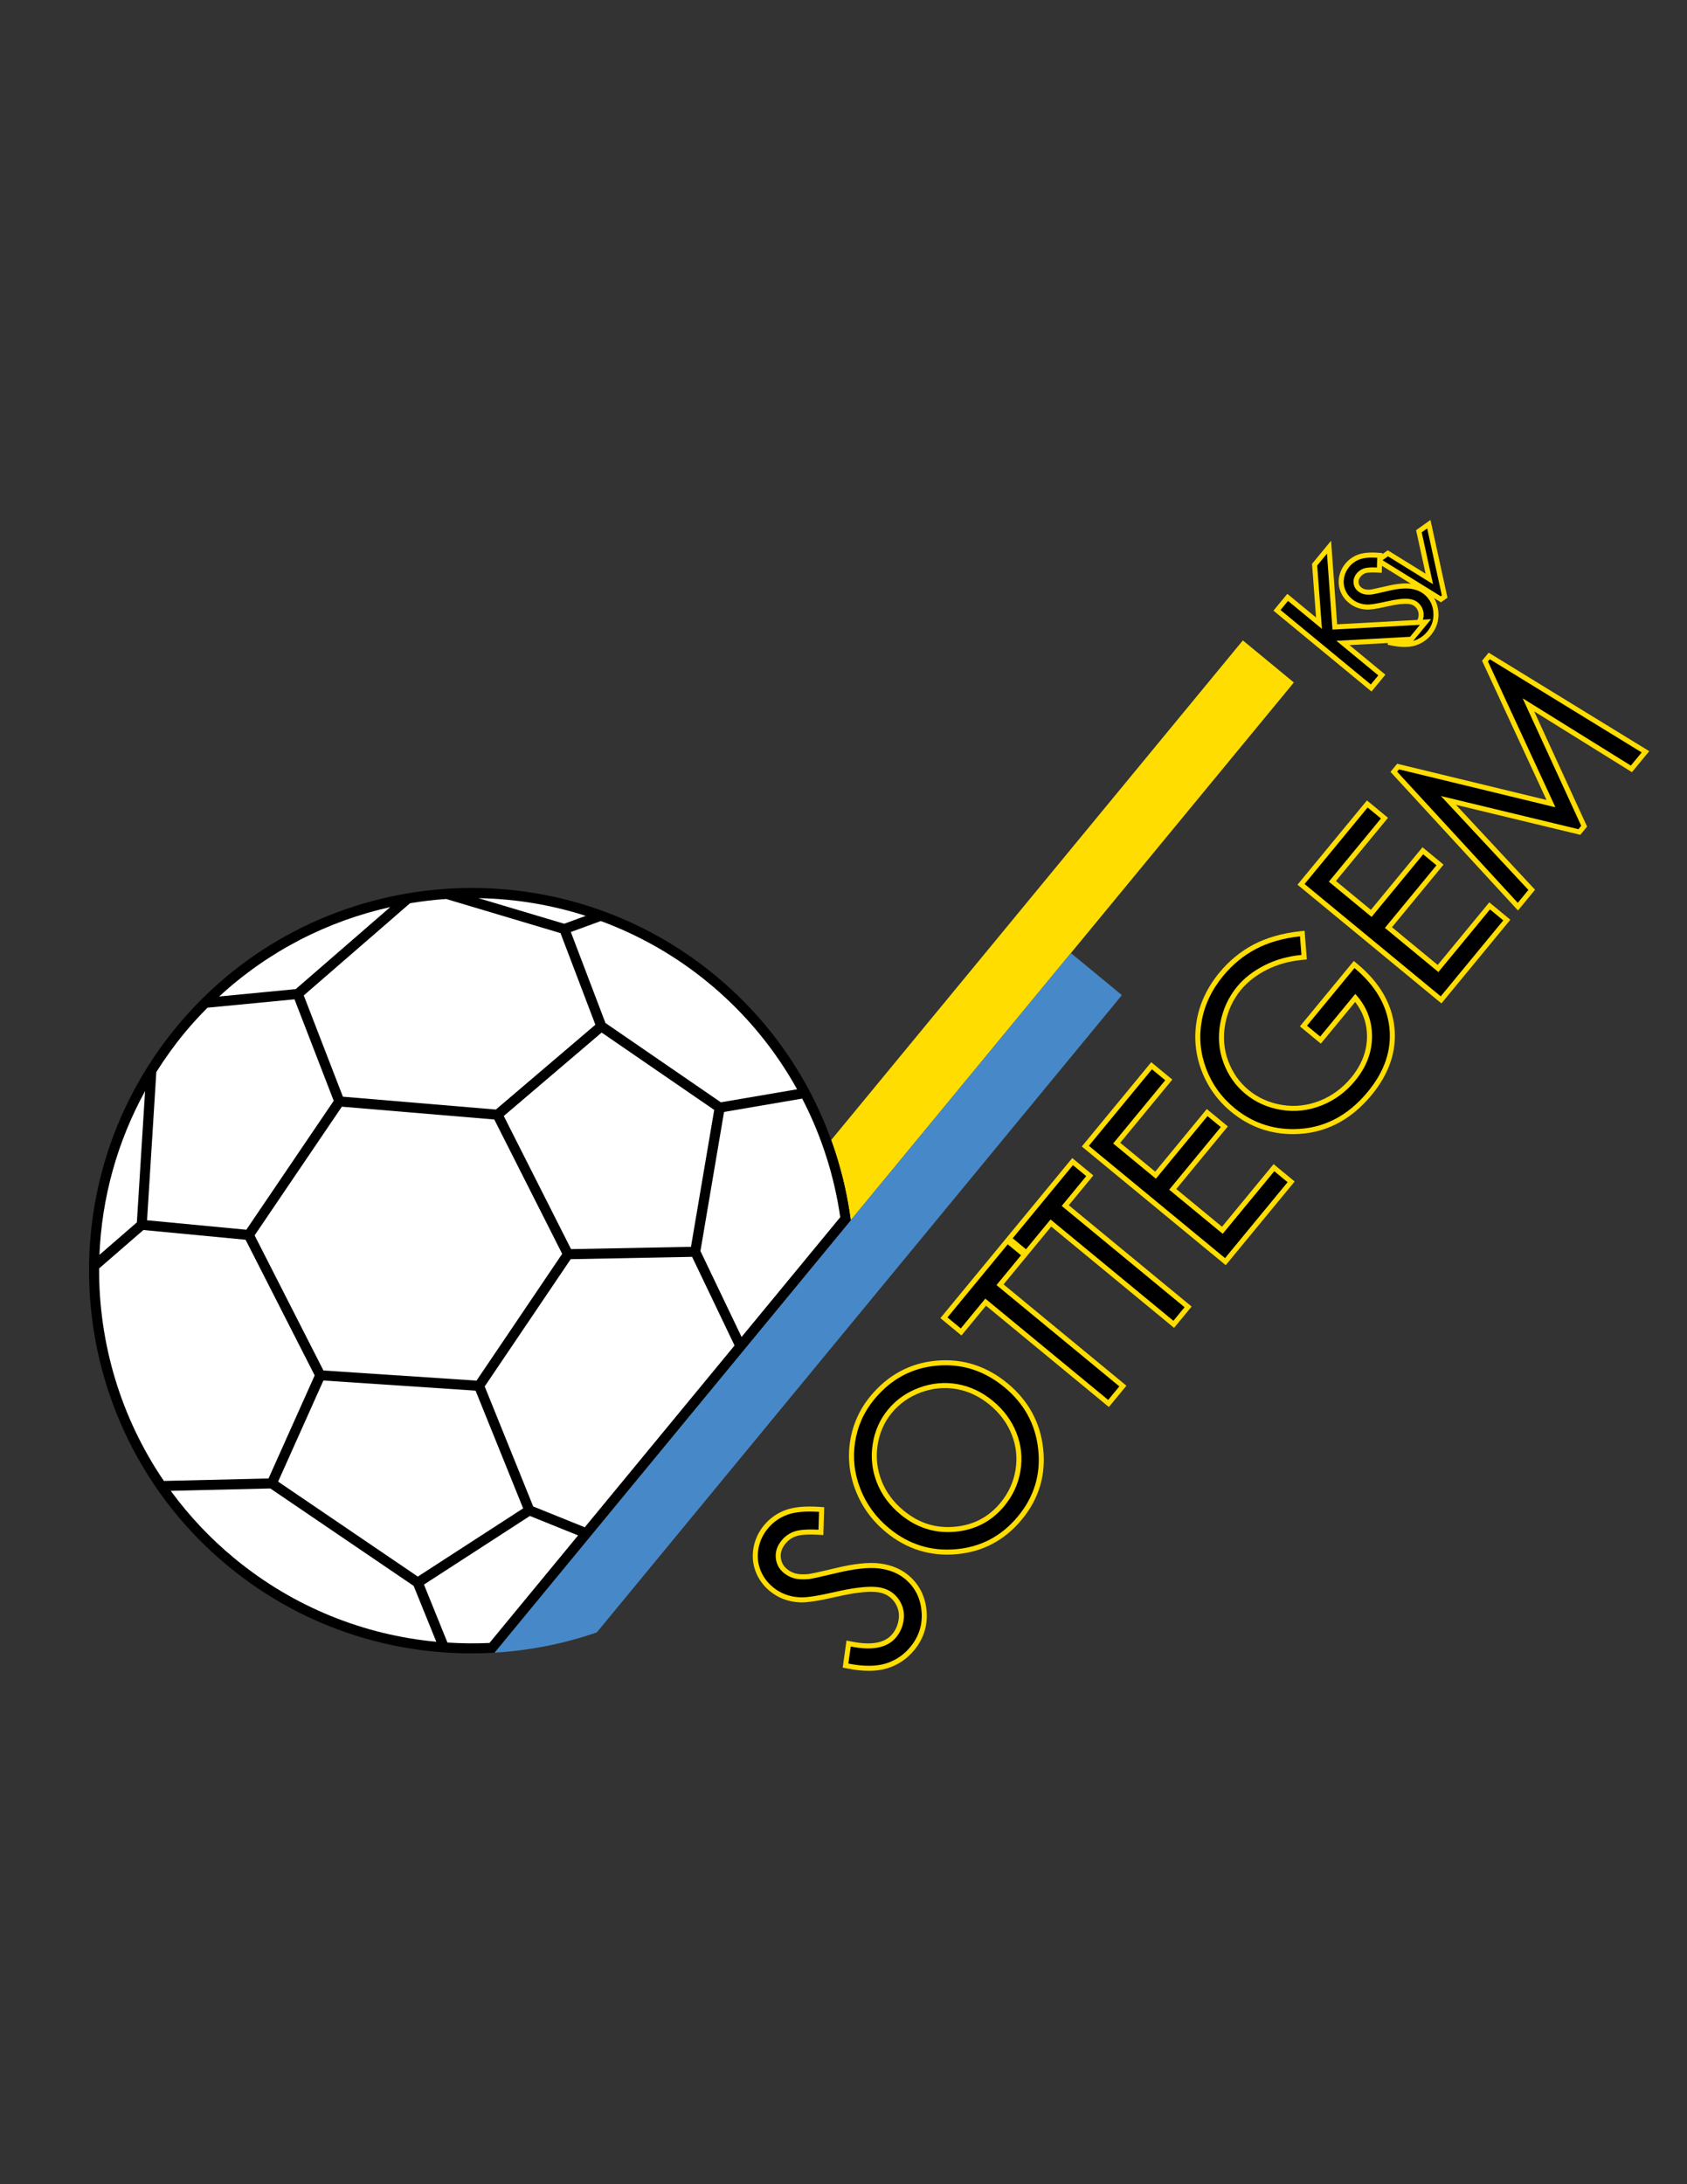 <?xml version="1.0" encoding="iso-8859-1"?>
<!-- Generator: Adobe Illustrator 24.0.1, SVG Export Plug-In . SVG Version: 6.00 Build 0)  -->
<svg version="1.1" id="Layer_1" xmlns="http://www.w3.org/2000/svg" xmlns:xlink="http://www.w3.org/1999/xlink" x="0px" y="0px"
	 viewBox="0 0 612 792" style="enable-background:new 0 0 612 792;" xml:space="preserve">
<rect x="0" y="0" width="612" height="792" fill="#333333" stroke="none"/>
<path style="fill:#FFDD00;" d="M329.439,571.095c-2.742-2.26-6.199-3.665-10.276-4.178c-4.003-0.502-9.298,0.061-16.189,1.721
	c-6.819,1.636-9.124,2.071-9.855,2.147c-1.882,0.162-3.435,0.08-4.583-0.248c-1.121-0.321-2.133-0.849-3.009-1.571
	c-1.387-1.144-2.132-2.546-2.278-4.289c-0.147-1.759,0.418-3.387,1.726-4.974c1.04-1.261,2.291-2.132,3.827-2.661
	c1.108-0.382,3.4-0.786,8.028-0.537l1.86,0.1L299,546.52l-1.751-0.117c-5.226-0.353-9.255,0.027-12.319,1.163
	c-3.084,1.144-5.701,3.003-7.78,5.526c-1.965,2.383-3.237,5.095-3.784,8.062c-0.55,2.99-0.298,5.912,0.754,8.682
	c1.043,2.754,2.782,5.148,5.169,7.116c3.001,2.475,6.611,3.843,10.728,4.068c2.377,0.169,6.794-0.493,13.476-2.025
	c6.188-1.425,10.967-2.008,14.207-1.732c2.138,0.182,3.847,0.822,5.224,1.957c1.216,1.002,2.087,2.233,2.661,3.762
	c0.566,1.509,0.676,3.09,0.333,4.834c-0.35,1.781-1.081,3.328-2.238,4.731c-2.66,3.226-7.602,4.133-14.691,2.698l-1.895-0.384
	l-1.383,9.809l1.689,0.335c5.694,1.131,10.53,1.118,14.374-0.04c3.907-1.176,7.231-3.401,9.878-6.612
	c3.452-4.187,4.956-9.005,4.473-14.322C335.642,578.706,333.393,574.353,329.439,571.095z"/>
<path style="fill:#FFDD00;" d="M365.491,501.582c-7.644-6.301-16.342-9.058-25.854-8.193c-9.52,0.866-17.558,5.2-23.891,12.881
	c-3.918,4.753-6.389,10.244-7.343,16.317c-0.954,6.071-0.269,12.124,2.037,17.989c2.301,5.853,5.983,10.895,10.946,14.986
	c7.464,6.153,16.083,8.845,25.615,8c9.543-0.845,17.529-5.092,23.738-12.624c6.137-7.445,8.73-16.057,7.707-25.596
	C377.422,515.819,373.064,507.825,365.491,501.582z M368.402,533c-0.717,4.383-2.537,8.373-5.41,11.858
	c-4.35,5.277-9.813,8.139-16.699,8.751c-6.898,0.612-12.943-1.31-18.481-5.875c-3.705-3.054-6.405-6.705-8.026-10.851
	c-1.615-4.137-2.087-8.482-1.403-12.913c0.683-4.426,2.411-8.347,5.135-11.652c2.781-3.373,6.349-5.874,10.603-7.433
	c4.255-1.56,8.595-1.962,12.898-1.198c4.311,0.765,8.353,2.682,12.01,5.696c3.685,3.038,6.378,6.676,8.008,10.814
	C368.66,524.315,369.118,528.622,368.402,533z"/>
<path style="fill:#FFDD00;" d="M396.629,426.222l-7.64-6.298l-23.659,28.701l-0.519,0.63l-23.66,28.701l7.64,6.298
	c0,0,7.15-8.674,8.904-10.801c2.636,2.173,44.567,36.738,44.567,36.738l6.371-7.728c0,0-41.931-34.565-44.567-36.738
	c1.47-1.784,6.725-8.158,8.385-10.172c0.318-0.387,0.519-0.629,0.519-0.629c1.659-2.014,6.914-8.388,8.384-10.171
	c2.636,2.172,44.567,36.737,44.567,36.737l6.371-7.727c0,0-41.932-34.565-44.567-36.739
	C389.479,434.897,396.629,426.222,396.629,426.222z"/>
<path style="fill:#FFDD00;" d="M443.317,444.822c-2.229-1.837-14.369-11.844-16.598-13.682c2.039-2.473,18.713-22.7,18.713-22.7
	l-7.64-6.299c0,0-16.674,20.228-18.712,22.701c-2.092-1.725-10.598-8.737-12.69-10.461c2.041-2.477,18.894-22.921,18.894-22.921
	l-7.64-6.297l-25.192,30.56l52.207,43.036l25.011-30.34l-7.641-6.297C462.029,422.122,445.356,442.348,443.317,444.822z"/>
<path style="fill:#FFDD00;" d="M492.532,349.621l-1.407-1.174l-19.553,23.719l7.597,6.261c0,0,10.183-12.353,12.455-15.108
	c2.811,3.665,4.276,7.721,4.292,12.391c0.015,5.342-1.911,10.395-5.723,15.02c-3.171,3.848-7.031,6.684-11.472,8.43
	c-4.424,1.743-9.001,2.248-13.606,1.502c-4.608-0.745-8.691-2.563-12.135-5.402c-3.355-2.765-5.855-6.321-7.431-10.566
	c-1.573-4.237-1.93-8.745-1.062-13.401c0.872-4.676,2.795-8.844,5.716-12.387c2.347-2.847,5.468-5.274,9.276-7.218
	c3.828-1.952,8.143-3.169,12.827-3.617l1.783-0.17l-0.824-10.403l-1.87,0.21c-6.376,0.715-11.982,2.33-16.66,4.797
	c-4.691,2.477-8.853,5.897-12.372,10.166c-4.359,5.289-7.123,11.101-8.212,17.275c-1.091,6.185-0.512,12.318,1.725,18.227
	c2.232,5.897,5.85,10.937,10.753,14.979c6.598,5.439,14.253,8.161,22.752,8.089c11.038-0.097,20.539-4.883,28.241-14.226
	c6.37-7.728,9.139-15.987,8.23-24.549C504.945,363.923,500.462,356.236,492.532,349.621z"/>
<path style="fill:#FFDD00;" d="M521.566,349.898c-2.229-1.837-14.368-11.844-16.597-13.682c2.039-2.474,18.713-22.7,18.713-22.7
	l-7.64-6.299c0,0-16.674,20.227-18.713,22.701c-2.091-1.725-10.598-8.736-12.689-10.46c2.041-2.476,18.895-22.92,18.895-22.92
	l-7.64-6.298l-25.192,30.56l52.207,43.036l25.011-30.34l-7.64-6.298C540.279,327.197,523.604,347.424,521.566,349.898z"/>
<path style="fill:#FFDD00;" d="M598.299,272.38l-58.244-35.714l-2.403,2.916c0,0,20.606,44.499,23.38,50.488
	c-6.417-1.555-54.176-13.13-54.176-13.13l-2.428,2.946l46.254,50.258l6.196-7.518c0,0-22.443-24.086-28.692-30.793
	c9.161,2.21,45.109,10.878,45.109,10.878l2.462-2.987c0,0-15.268-33.227-19.194-41.772c7.77,4.831,35.458,22.043,35.458,22.043
	L598.299,272.38z"/>
<path d="M328.281,572.5c-2.483-2.047-5.598-3.306-9.345-3.776c-3.746-0.469-8.924,0.092-15.536,1.684
	c-5.578,1.338-8.942,2.068-10.094,2.188c-2.145,0.186-3.902,0.082-5.272-0.308c-1.37-0.392-2.592-1.031-3.667-1.917
	c-1.769-1.458-2.747-3.305-2.933-5.541c-0.188-2.236,0.524-4.331,2.135-6.285c1.248-1.513,2.794-2.588,4.637-3.224
	c1.844-0.636,4.75-0.848,8.72-0.635l0.2-6.467c-4.919-0.332-8.773,0.021-11.563,1.055c-2.791,1.035-5.128,2.694-7.008,4.975
	c-1.773,2.151-2.906,4.563-3.398,7.234c-0.492,2.671-0.27,5.24,0.665,7.706c0.935,2.466,2.478,4.586,4.625,6.356
	c2.707,2.232,5.93,3.451,9.67,3.655c2.202,0.156,6.526-0.504,12.969-1.983c6.401-1.473,11.325-2.064,14.768-1.771
	c2.495,0.212,4.571,1.001,6.228,2.367c1.456,1.201,2.524,2.709,3.207,4.527c0.682,1.818,0.821,3.76,0.416,5.825
	c-0.406,2.066-1.279,3.912-2.62,5.54c-3.135,3.804-8.621,4.911-16.457,3.324l-0.874,6.189c5.425,1.078,9.922,1.079,13.495,0.003
	c3.573-1.076,6.572-3.084,8.998-6.027c3.15-3.821,4.504-8.154,4.065-12.999C333.873,579.35,331.861,575.451,328.281,572.5z"/>
<path d="M364.332,502.986c-7.294-6.013-15.472-8.608-24.531-7.785c-9.059,0.824-16.609,4.898-22.649,12.226
	c-3.727,4.52-6.042,9.667-6.95,15.441c-0.907,5.774-0.263,11.454,1.933,17.042c2.197,5.588,5.667,10.337,10.41,14.247
	c7.115,5.866,15.213,8.396,24.295,7.591c9.082-0.805,16.579-4.794,22.493-11.969c5.841-7.086,8.276-15.167,7.301-24.244
	C375.66,516.461,371.559,508.944,364.332,502.986z M370.2,533.294c-0.773,4.727-2.708,8.968-5.802,12.722
	c-4.633,5.621-10.614,8.756-17.944,9.407c-7.329,0.651-13.929-1.444-19.8-6.283c-3.966-3.27-6.82-7.134-8.563-11.595
	c-1.743-4.46-2.245-9.078-1.508-13.853c0.738-4.775,2.582-8.953,5.531-12.531c3.004-3.645,6.798-6.306,11.382-7.985
	c4.582-1.68,9.197-2.106,13.843-1.282c4.646,0.824,8.928,2.852,12.85,6.085c3.944,3.251,6.792,7.102,8.544,11.551
	C370.484,523.977,370.973,528.566,370.2,533.294z"/>
<polygon points="370.407,455.169 365.577,451.188 343.715,477.708 348.545,481.69 357.449,470.889 402.016,507.626 406.07,502.709 
	361.503,465.971 "/>
<polygon points="394.066,426.468 389.236,422.487 367.374,449.008 372.204,452.989 381.108,442.188 425.675,478.926 
	429.729,474.008 385.162,437.271 "/>
<polygon points="443.563,447.385 424.156,431.387 442.869,408.686 438.039,404.705 419.326,427.406 403.827,414.629 
	422.721,391.708 417.891,387.727 395.015,415.477 444.412,456.196 467.106,428.667 462.277,424.685 "/>
<path d="M491.365,351.019l-17.229,20.9l4.786,3.945l12.741-15.456c4.032,4.393,6.056,9.492,6.073,15.295
	c0.017,5.806-2.029,11.199-6.139,16.185c-3.386,4.107-7.455,7.097-12.21,8.968c-4.755,1.872-9.609,2.406-14.564,1.603
	c-4.956-0.802-9.289-2.733-13.003-5.794c-3.623-2.986-6.282-6.765-7.979-11.338c-1.697-4.572-2.078-9.362-1.145-14.368
	c0.934-5.006,2.967-9.41,6.101-13.211c2.517-3.054,5.803-5.615,9.855-7.681c4.051-2.066,8.545-3.335,13.48-3.807l-0.535-6.742
	c-6.178,0.693-11.516,2.226-16.012,4.599c-4.496,2.373-8.436,5.61-11.817,9.713c-4.179,5.069-6.786,10.547-7.824,16.434
	c-1.039,5.887-0.493,11.642,1.634,17.266c2.129,5.625,5.532,10.364,10.209,14.218c6.288,5.184,13.48,7.742,21.577,7.674
	c10.525-0.092,19.475-4.614,26.853-13.564c6.074-7.37,8.683-15.102,7.824-23.198C503.182,364.565,498.956,357.35,491.365,351.019z"
	/>
<polygon points="521.813,352.461 502.405,336.463 521.119,313.762 516.289,309.78 497.576,332.481 482.077,319.705 500.97,296.784 
	496.14,292.803 473.265,320.553 522.661,361.272 545.356,333.742 540.525,329.761 "/>
<polygon points="595.561,272.837 540.454,239.046 539.786,239.856 564.269,292.727 507.536,278.979 506.842,279.819 
	550.607,327.372 554.459,322.699 522.725,288.643 572.615,300.674 573.626,299.447 552.379,253.207 591.629,277.607 "/>
<path style="fill:#FFDD00;" d="M525.102,216.723l-6.165-28.188l-5.216,3.708c0,0,2.345,10.715,3.452,15.782
	c-4.406-2.726-13.713-8.486-13.713-8.486l-1.977,1.405l0.012-0.401l-1.752-0.118c-2.981-0.2-5.299,0.026-7.086,0.689
	c-1.826,0.678-3.376,1.779-4.608,3.275c-1.166,1.413-1.921,3.024-2.248,4.788c-0.33,1.788-0.178,3.536,0.451,5.194
	c0.621,1.643,1.656,3.069,3.074,4.238c1.781,1.469,3.917,2.28,6.35,2.413c0.865,0.061,2.63,0.013,7.601-1.126
	c3.305-0.759,5.836-1.071,7.519-0.928c0.999,0.085,1.784,0.374,2.403,0.885c0.551,0.455,0.947,1.014,1.209,1.712
	c0.254,0.676,0.303,1.393,0.146,2.192c-0.072,0.367-0.192,0.704-0.336,1.031c-8.866,0.484-26.765,1.46-29.145,1.591
	c-0.226-3.122-2.197-30.299-2.197-30.299l-6.907,8.38c0,0,1.034,13.807,1.458,19.458c-3.533-2.912-10.419-8.588-10.419-8.588
	l-5.03,6.104l35.565,29.318l5.031-6.103c0,0-8.816-7.268-13.012-10.727c3.202-0.174,8.979-0.489,13.93-0.759l-0.09,0.628
	l1.689,0.336c3.252,0.648,6.034,0.634,8.268-0.038c2.296-0.691,4.249-1.997,5.804-3.884c2.031-2.463,2.917-5.303,2.632-8.438
	c-0.169-1.851-0.711-3.498-1.598-4.938l2.545,1.574L525.102,216.723z M511.788,211.655c-2.295-0.288-5.291,0.025-9.162,0.958
	l-5.288,1.159c-1.15,0.1-1.831-0.002-2.194-0.106c-0.512-0.146-0.953-0.376-1.35-0.703c-0.586-0.483-0.887-1.048-0.948-1.778
	c-0.063-0.749,0.179-1.425,0.759-2.129c0.469-0.569,1.035-0.963,1.728-1.203c0.441-0.151,1.555-0.387,4.079-0.25l1.86,0.1
	l0.078-2.537l10.509,6.503C511.833,211.665,511.812,211.658,511.788,211.655z"/>
<polygon points="517.747,191.616 515.757,193.03 519.87,211.835 503.53,201.725 501.54,203.14 522.672,216.218 523.066,215.937 "/>
<path d="M511.56,213.462c-2.051-0.258-4.887,0.05-8.508,0.922c-3.053,0.734-4.895,1.135-5.526,1.201
	c-1.174,0.102-2.135,0.046-2.884-0.169c-0.749-0.213-1.419-0.562-2.006-1.047c-0.967-0.796-1.504-1.808-1.605-3.032
	c-0.102-1.224,0.287-2.371,1.169-3.439c0.684-0.829,1.53-1.416,2.538-1.765c1.009-0.349,2.601-0.465,4.772-0.349l0.11-3.54
	c-2.691-0.18-4.802,0.012-6.33,0.579c-1.527,0.567-2.807,1.475-3.836,2.726c-0.971,1.177-1.592,2.498-1.862,3.96
	c-0.27,1.462-0.149,2.868,0.363,4.218c0.511,1.351,1.355,2.509,2.529,3.479c1.481,1.221,3.245,1.888,5.291,2
	c1.206,0.085,3.57-0.275,7.095-1.083c3.503-0.805,6.197-1.128,8.081-0.967c1.365,0.116,2.5,0.547,3.406,1.294
	c0.795,0.656,1.38,1.482,1.755,2.476c0.374,0.993,0.45,2.054,0.229,3.183c-0.04,0.204-0.132,0.381-0.188,0.577
	c1.866-0.101,3.015-0.165,3.015-0.165l-6.476,7.855c0.044-0.012,0.098-0.016,0.142-0.03c1.955-0.586,3.597-1.686,4.924-3.297
	c1.723-2.091,2.464-4.463,2.223-7.115c-0.242-2.652-1.344-4.786-3.304-6.403C515.318,214.409,513.613,213.72,511.56,213.462z"/>
<polygon points="515.123,226.564 483.388,228.295 481.391,200.748 477.841,205.055 479.563,228.039 467.257,217.894 
	464.542,221.188 497.297,248.189 500.012,244.896 484.803,232.358 511.549,230.901 "/>
<path style="fill:#FFDD00;" d="M450.877,232.218L301.533,413.386c3.411,9.441,5.78,19.196,7.093,29.09l160.751-195.007
	L450.877,232.218z"/>
<path style="fill:#4789C8;" d="M388.493,345.589L179.377,599.267c12.614-0.759,25.114-3.206,37.122-7.341L406.993,360.84
	L388.493,345.589z"/>
<path d="M259.401,353.627c-59.076-48.698-146.754-40.255-195.452,18.82C15.251,431.522,23.693,519.202,82.769,567.9
	c28.146,23.202,62.785,33.403,96.608,31.367l129.249-156.791C304.171,408.885,287.547,376.83,259.401,353.627z"/>
<path style="fill:#FFFFFF;" d="M291.014,398.356l-28.351,4.843l-8.56,50.431l14.921,31.159l35.8-43.43
	C302.67,426.464,298.043,411.905,291.014,398.356z"/>
<path style="fill:#FFFFFF;" d="M153.802,574.571l8.52,21.028c5.078,0.323,10.163,0.396,15.235,0.151l32.153-39.005l-17.48-7.054
	L153.802,574.571z"/>
<polygon style="fill:#FFFFFF;" points="179.32,405.938 124.016,401.289 92.37,447.953 117.329,496.936 172.861,500.63 
	203.945,454.648 "/>
<polygon style="fill:#FFFFFF;" points="250.668,452.103 259.094,402.463 218.263,374.415 182.758,404.665 207.162,452.939 "/>
<polygon style="fill:#FFFFFF;" points="100.894,537.24 151.573,571.677 189.783,546.938 172.524,504.257 117.32,500.585 "/>
<polygon style="fill:#FFFFFF;" points="207.033,456.585 175.836,502.733 193.433,546.25 212.14,553.798 266.472,487.888 
	251.077,455.737 "/>
<path style="fill:#FFFFFF;" d="M219.644,370.945l41.863,28.757l27.657-4.724c-7.971-14.349-18.666-27.485-32.079-38.541
	c-12.023-9.911-25.271-17.357-39.126-22.465l-10.875,3.978L219.644,370.945z"/>
<path style="fill:#FFFFFF;" d="M212.491,332.095c-12.684-4.064-25.8-6.191-38.918-6.42l31.095,9.282L212.491,332.095z"/>
<path style="fill:#FFFFFF;" d="M124.394,397.665l55.49,4.664l36.102-30.758l-12.643-33.21l-41.493-12.384
	c-4.389,0.301-8.76,0.816-13.102,1.541l-38.552,33.432L124.394,397.665z"/>
<path style="fill:#FFFFFF;" d="M141.586,328.912c-22.687,5.049-44.196,15.932-62.076,32.419l27.773-2.674L141.586,328.912z"/>
<path style="fill:#FFFFFF;" d="M121.065,399.152l-14.229-36.794l-31.565,3.039c-2.949,2.967-5.799,6.076-8.513,9.367
	c-3.7,4.489-7.022,9.164-10.048,13.962l-3.363,53.753l36.01,3.429L121.065,399.152z"/>
<path style="fill:#FFFFFF;" d="M52.629,395.631c-10.234,18.598-15.712,38.945-16.557,59.382l13.578-11.765L52.629,395.631z"/>
<path style="fill:#FFFFFF;" d="M114.158,498.734L89.09,449.54l-37.068-3.53L35.958,459.93c-0.143,27.113,7.828,54.102,23.495,77.067
	l37.962-0.901L114.158,498.734z"/>
<path style="fill:#FFFFFF;" d="M98.068,539.724l-36.122,0.857c6.518,8.915,14.235,17.168,23.139,24.508
	c21.626,17.828,47.189,27.786,73.191,30.222l-8.208-20.256L98.068,539.724z"/>
</svg>
